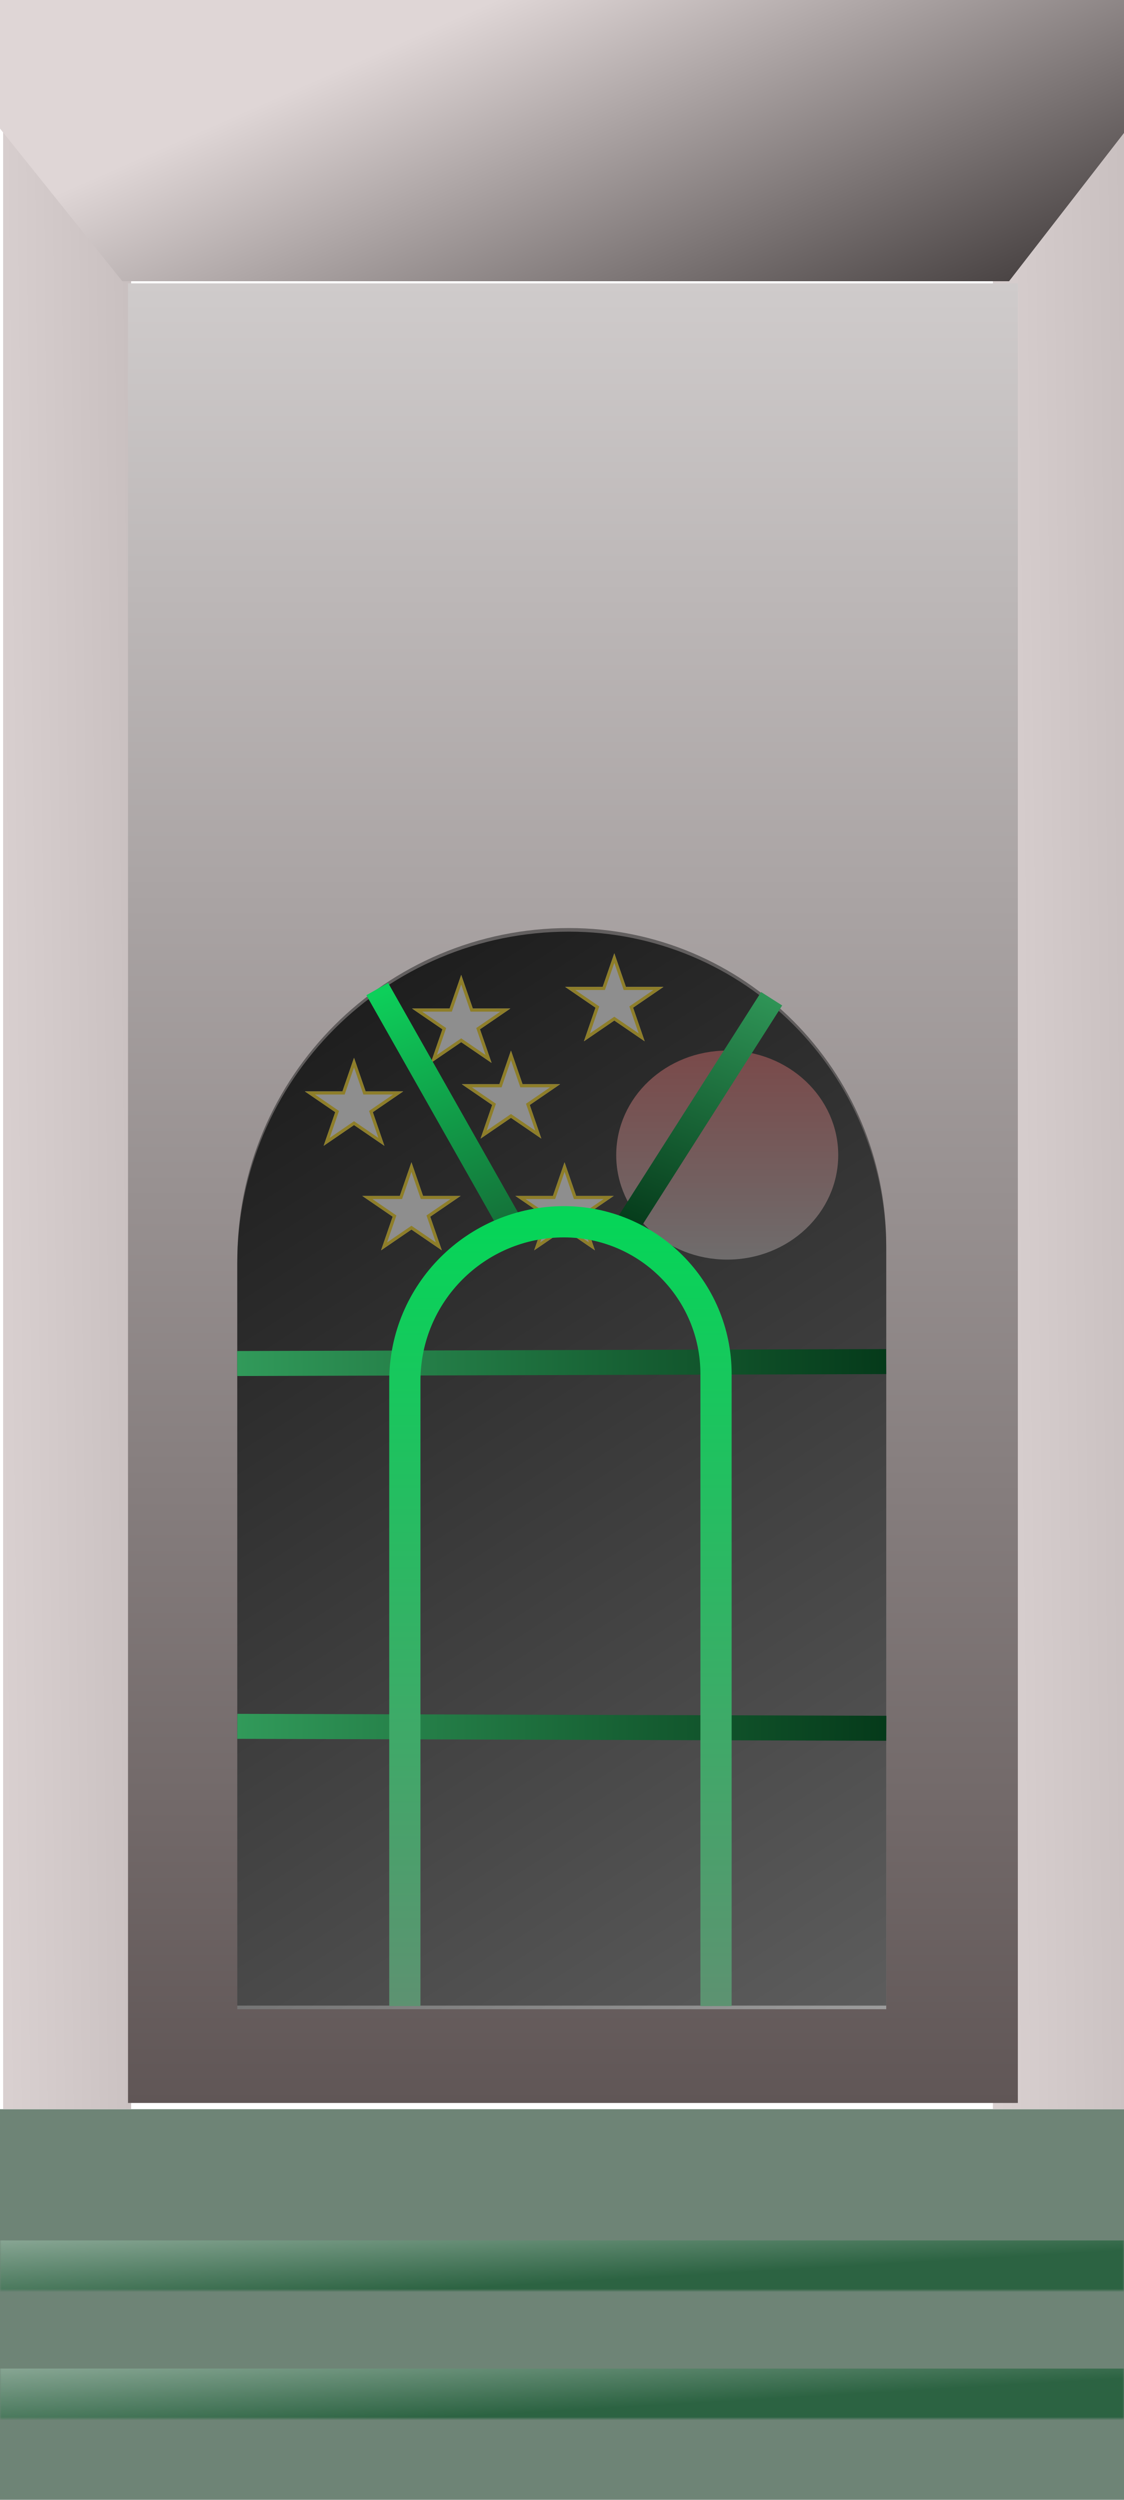 <svg width="360" height="800" viewBox="0 0 360 800" fill="none" xmlns="http://www.w3.org/2000/svg">
<g clip-path="url(#clip0_1198_1970)">
<rect width="360" height="800" fill="white"/>
<mask id="path-1-inside-1_1198_1970" fill="white">
<path d="M0 765H362V823H0V765Z"/>
</mask>
<path d="M0 765H362V823H0V765Z" fill="#6E8476"/>
<path d="M362 807H0V839H362V807Z" fill="url(#paint0_linear_1198_1970)" mask="url(#path-1-inside-1_1198_1970)"/>
<mask id="path-3-inside-2_1198_1970" fill="white">
<path d="M-2 716H360V774H-2V716Z"/>
</mask>
<path d="M-2 716H360V774H-2V716Z" fill="#6E8476"/>
<path d="M360 758H-2V790H360V758Z" fill="url(#paint1_linear_1198_1970)" mask="url(#path-3-inside-2_1198_1970)"/>
<mask id="path-5-inside-3_1198_1970" fill="white">
<path d="M-2 675H360V733H-2V675Z"/>
</mask>
<path d="M-2 675H360V733H-2V675Z" fill="#6E8476"/>
<path d="M360 717H-2V749H360V717Z" fill="url(#paint2_linear_1198_1970)" mask="url(#path-5-inside-3_1198_1970)"/>
<rect x="318" y="18" width="43" height="656.949" fill="url(#paint3_linear_1198_1970)"/>
<rect x="1" y="18" width="41" height="656.949" fill="url(#paint4_linear_1198_1970)"/>
<path d="M-33 0H393L323.183 90H39.183L-33 0Z" fill="url(#paint5_linear_1198_1970)"/>
<path d="M326 90.681H41V673H326V90.681Z" fill="url(#paint6_linear_1198_1970)"/>
<path d="M76 404.41C76 345.726 123.573 298.153 182.256 298.153C238.364 298.153 283.849 343.638 283.849 399.746V643H76V404.41Z" fill="url(#paint7_linear_1198_1970)"/>
<g filter="url(#filter0_f_1198_1970)">
<path d="M180.817 371.967L184.532 382.725H196.557L186.829 389.375L190.544 400.133L180.817 393.484L171.089 400.133L174.804 389.375L165.077 382.725H177.101L180.817 371.967Z" fill="white"/>
<path d="M180.817 373.498L184.06 382.889L184.176 383.225H184.532H194.939L186.547 388.962L186.232 389.177L186.356 389.538L189.578 398.867L181.099 393.071L180.817 392.878L180.534 393.071L172.055 398.867L175.277 389.538L175.402 389.177L175.087 388.962L166.694 383.225H177.101H177.457L177.574 382.889L180.817 373.498Z" stroke="#FFDF34"/>
</g>
<g filter="url(#filter1_f_1198_1970)">
<path d="M163.654 336.213L167.369 346.971H179.394L169.666 353.621L173.381 364.379L163.654 357.73L153.926 364.379L157.641 353.621L147.914 346.971H159.938L163.654 336.213Z" fill="white"/>
<path d="M163.654 337.745L166.897 347.135L167.013 347.471H167.369H177.776L169.384 353.208L169.069 353.423L169.193 353.784L172.415 363.113L163.936 357.317L163.654 357.124L163.371 357.317L154.892 363.113L158.114 353.784L158.239 353.423L157.924 353.208L149.531 347.471H159.938H160.294L160.41 347.135L163.654 337.745Z" stroke="#FFDF34"/>
</g>
<g filter="url(#filter2_f_1198_1970)">
<path d="M131.78 371.967L135.495 382.725H147.52L137.792 389.375L141.507 400.133L131.78 393.484L122.052 400.133L125.767 389.375L116.04 382.725H128.064L131.78 371.967Z" fill="white"/>
<path d="M131.78 373.498L135.023 382.889L135.139 383.225H135.495H145.902L137.51 388.962L137.194 389.177L137.319 389.538L140.541 398.867L132.062 393.071L131.78 392.878L131.497 393.071L123.018 398.867L126.24 389.538L126.365 389.177L126.05 388.962L117.657 383.225H128.064H128.42L128.536 382.889L131.78 373.498Z" stroke="#FFDF34"/>
</g>
<g filter="url(#filter3_f_1198_1970)">
<path d="M113.39 338.52L117.106 349.278H129.13L119.402 355.927L123.118 366.686L113.39 360.037L103.662 366.686L107.378 355.927L97.65 349.278H109.675L113.39 338.52Z" fill="white"/>
<path d="M113.39 340.051L116.633 349.441L116.75 349.778H117.106H127.513L119.12 355.515L118.805 355.73L118.93 356.091L122.152 365.42L113.672 359.624L113.39 359.431L113.108 359.624L104.629 365.42L107.851 356.091L107.975 355.73L107.66 355.515L99.268 349.778H109.675H110.031L110.147 349.441L113.39 340.051Z" stroke="#FFDF34"/>
</g>
<g filter="url(#filter4_f_1198_1970)">
<path d="M147.717 311.993L151.432 322.752H163.457L153.729 329.401L157.444 340.16L147.717 333.51L137.989 340.16L141.704 329.401L131.977 322.752H144.001L147.717 311.993Z" fill="white"/>
<path d="M147.717 313.525L150.96 322.915L151.076 323.252H151.432H161.839L153.447 328.988L153.131 329.203L153.256 329.564L156.478 338.893L147.999 333.098L147.717 332.905L147.434 333.098L138.955 338.893L142.177 329.564L142.302 329.203L141.987 328.988L133.594 323.252H144.001H144.357L144.473 322.915L147.717 313.525Z" stroke="#FFDF34"/>
</g>
<g filter="url(#filter5_f_1198_1970)">
<path d="M196.754 305.073L200.469 315.832H212.494L202.766 322.481L206.481 333.24L196.754 326.59L187.026 333.24L190.741 322.481L181.014 315.832H193.038L196.754 305.073Z" fill="white"/>
<path d="M196.754 306.605L199.997 315.995L200.113 316.332H200.469H210.876L202.484 322.068L202.169 322.284L202.293 322.644L205.515 331.974L197.036 326.178L196.754 325.985L196.471 326.178L187.992 331.974L191.214 322.644L191.339 322.284L191.024 322.068L182.631 316.332H193.038H193.394L193.511 315.995L196.754 306.605Z" stroke="#FFDF34"/>
</g>
<g filter="url(#filter6_f_1198_1970)">
<ellipse cx="232.919" cy="369.66" rx="35.552" ry="33.447" fill="url(#paint8_linear_1198_1970)"/>
</g>
<path d="M76 403.256C76 344.573 123.573 297 182.256 297C238.364 297 283.849 342.485 283.849 398.593V641.847H76V403.256Z" fill="#1E1E1E" fill-opacity="0.5"/>
<path d="M122.799 320L164.258 393.221" stroke="url(#paint9_linear_1198_1970)" stroke-width="8" stroke-linecap="square"/>
<path d="M245 323L202.367 389.856" stroke="url(#paint10_linear_1198_1970)" stroke-width="8" stroke-linecap="square"/>
<line y1="-4" x2="207.85" y2="-4" transform="matrix(1 -0.003 0.005 1 76 440.362)" stroke="url(#paint11_linear_1198_1970)" stroke-width="8"/>
<line y1="-4" x2="207.85" y2="-4" transform="matrix(1 0.003 -0.005 1 76 556.47)" stroke="url(#paint12_linear_1198_1970)" stroke-width="8"/>
<path d="M229.331 641.986V439.714C229.331 412.809 207.521 390.999 180.617 390.999V390.999C152.477 390.999 129.666 413.81 129.666 441.95V641.986" stroke="url(#paint13_linear_1198_1970)" stroke-width="10"/>
</g>
<defs>
<filter id="filter0_f_1198_1970" x="157.177" y="364.067" width="47.28" height="43.966" filterUnits="userSpaceOnUse" color-interpolation-filters="sRGB">
<feFlood flood-opacity="0" result="BackgroundImageFix"/>
<feBlend mode="normal" in="SourceGraphic" in2="BackgroundImageFix" result="shape"/>
<feGaussianBlur stdDeviation="3.95" result="effect1_foregroundBlur_1198_1970"/>
</filter>
<filter id="filter1_f_1198_1970" x="140.014" y="328.313" width="47.28" height="43.966" filterUnits="userSpaceOnUse" color-interpolation-filters="sRGB">
<feFlood flood-opacity="0" result="BackgroundImageFix"/>
<feBlend mode="normal" in="SourceGraphic" in2="BackgroundImageFix" result="shape"/>
<feGaussianBlur stdDeviation="3.95" result="effect1_foregroundBlur_1198_1970"/>
</filter>
<filter id="filter2_f_1198_1970" x="108.14" y="364.067" width="47.28" height="43.966" filterUnits="userSpaceOnUse" color-interpolation-filters="sRGB">
<feFlood flood-opacity="0" result="BackgroundImageFix"/>
<feBlend mode="normal" in="SourceGraphic" in2="BackgroundImageFix" result="shape"/>
<feGaussianBlur stdDeviation="3.95" result="effect1_foregroundBlur_1198_1970"/>
</filter>
<filter id="filter3_f_1198_1970" x="89.75" y="330.62" width="47.28" height="43.966" filterUnits="userSpaceOnUse" color-interpolation-filters="sRGB">
<feFlood flood-opacity="0" result="BackgroundImageFix"/>
<feBlend mode="normal" in="SourceGraphic" in2="BackgroundImageFix" result="shape"/>
<feGaussianBlur stdDeviation="3.95" result="effect1_foregroundBlur_1198_1970"/>
</filter>
<filter id="filter4_f_1198_1970" x="124.077" y="304.093" width="47.28" height="43.966" filterUnits="userSpaceOnUse" color-interpolation-filters="sRGB">
<feFlood flood-opacity="0" result="BackgroundImageFix"/>
<feBlend mode="normal" in="SourceGraphic" in2="BackgroundImageFix" result="shape"/>
<feGaussianBlur stdDeviation="3.95" result="effect1_foregroundBlur_1198_1970"/>
</filter>
<filter id="filter5_f_1198_1970" x="173.114" y="297.173" width="47.28" height="43.966" filterUnits="userSpaceOnUse" color-interpolation-filters="sRGB">
<feFlood flood-opacity="0" result="BackgroundImageFix"/>
<feBlend mode="normal" in="SourceGraphic" in2="BackgroundImageFix" result="shape"/>
<feGaussianBlur stdDeviation="3.95" result="effect1_foregroundBlur_1198_1970"/>
</filter>
<filter id="filter6_f_1198_1970" x="188.367" y="327.213" width="89.104" height="84.894" filterUnits="userSpaceOnUse" color-interpolation-filters="sRGB">
<feFlood flood-opacity="0" result="BackgroundImageFix"/>
<feBlend mode="normal" in="SourceGraphic" in2="BackgroundImageFix" result="shape"/>
<feGaussianBlur stdDeviation="4.5" result="effect1_foregroundBlur_1198_1970"/>
</filter>
<linearGradient id="paint0_linear_1198_1970" x1="241.333" y1="782" x2="243.685" y2="822.963" gradientUnits="userSpaceOnUse">
<stop stop-color="#B2C4B9"/>
<stop offset="0.854" stop-color="#2C6342"/>
</linearGradient>
<linearGradient id="paint1_linear_1198_1970" x1="239.333" y1="733" x2="241.685" y2="773.963" gradientUnits="userSpaceOnUse">
<stop stop-color="#B2C4B9"/>
<stop offset="0.854" stop-color="#2C6342"/>
</linearGradient>
<linearGradient id="paint2_linear_1198_1970" x1="239.333" y1="692" x2="241.685" y2="732.963" gradientUnits="userSpaceOnUse">
<stop stop-color="#B2C4B9"/>
<stop offset="0.854" stop-color="#2C6342"/>
</linearGradient>
<linearGradient id="paint3_linear_1198_1970" x1="299.051" y1="391.147" x2="386.521" y2="390.136" gradientUnits="userSpaceOnUse">
<stop stop-color="#DFD6D6"/>
<stop offset="1" stop-color="#C1B8B8"/>
</linearGradient>
<linearGradient id="paint4_linear_1198_1970" x1="-17.068" y1="391.147" x2="66.335" y2="390.228" gradientUnits="userSpaceOnUse">
<stop stop-color="#DFD6D6"/>
<stop offset="1" stop-color="#C1B8B8"/>
</linearGradient>
<linearGradient id="paint5_linear_1198_1970" x1="158.7" y1="-9.37256e-06" x2="239.559" y2="183.177" gradientUnits="userSpaceOnUse">
<stop stop-color="#DFD6D6"/>
<stop offset="1" stop-color="#171212"/>
</linearGradient>
<linearGradient id="paint6_linear_1198_1970" x1="183.5" y1="90.681" x2="183.5" y2="673" gradientUnits="userSpaceOnUse">
<stop stop-color="#CFCBCB"/>
<stop offset="1" stop-color="#605656"/>
</linearGradient>
<linearGradient id="paint7_linear_1198_1970" x1="98.067" y1="298.153" x2="312.054" y2="630.957" gradientUnits="userSpaceOnUse">
<stop stop-color="#151515"/>
<stop offset="1" stop-color="#9E9E9E"/>
</linearGradient>
<linearGradient id="paint8_linear_1198_1970" x1="232.919" y1="336.213" x2="232.919" y2="403.106" gradientUnits="userSpaceOnUse">
<stop stop-color="#D67676"/>
<stop offset="1" stop-color="#C0BBBB"/>
</linearGradient>
<linearGradient id="paint9_linear_1198_1970" x1="111.267" y1="321.957" x2="143.978" y2="404.261" gradientUnits="userSpaceOnUse">
<stop stop-color="#0DCF5A"/>
<stop offset="1" stop-color="#156B37"/>
</linearGradient>
<linearGradient id="paint10_linear_1198_1970" x1="244.281" y1="312.283" x2="210.946" y2="396.349" gradientUnits="userSpaceOnUse">
<stop stop-color="#319A5A"/>
<stop offset="1" stop-color="#053A1A"/>
</linearGradient>
<linearGradient id="paint11_linear_1198_1970" x1="0" y1="0.5" x2="207.85" y2="0.5" gradientUnits="userSpaceOnUse">
<stop stop-color="#319A5A"/>
<stop offset="1" stop-color="#053A1A"/>
</linearGradient>
<linearGradient id="paint12_linear_1198_1970" x1="0" y1="0.5" x2="207.85" y2="0.5" gradientUnits="userSpaceOnUse">
<stop stop-color="#319A5A"/>
<stop offset="1" stop-color="#053A1A"/>
</linearGradient>
<linearGradient id="paint13_linear_1198_1970" x1="179.499" y1="390.999" x2="179.499" y2="641.986" gradientUnits="userSpaceOnUse">
<stop stop-color="#06D558"/>
<stop offset="1" stop-color="#5D9271"/>
</linearGradient>
<clipPath id="clip0_1198_1970">
<rect width="360" height="800" fill="white"/>
</clipPath>
</defs>
</svg>
